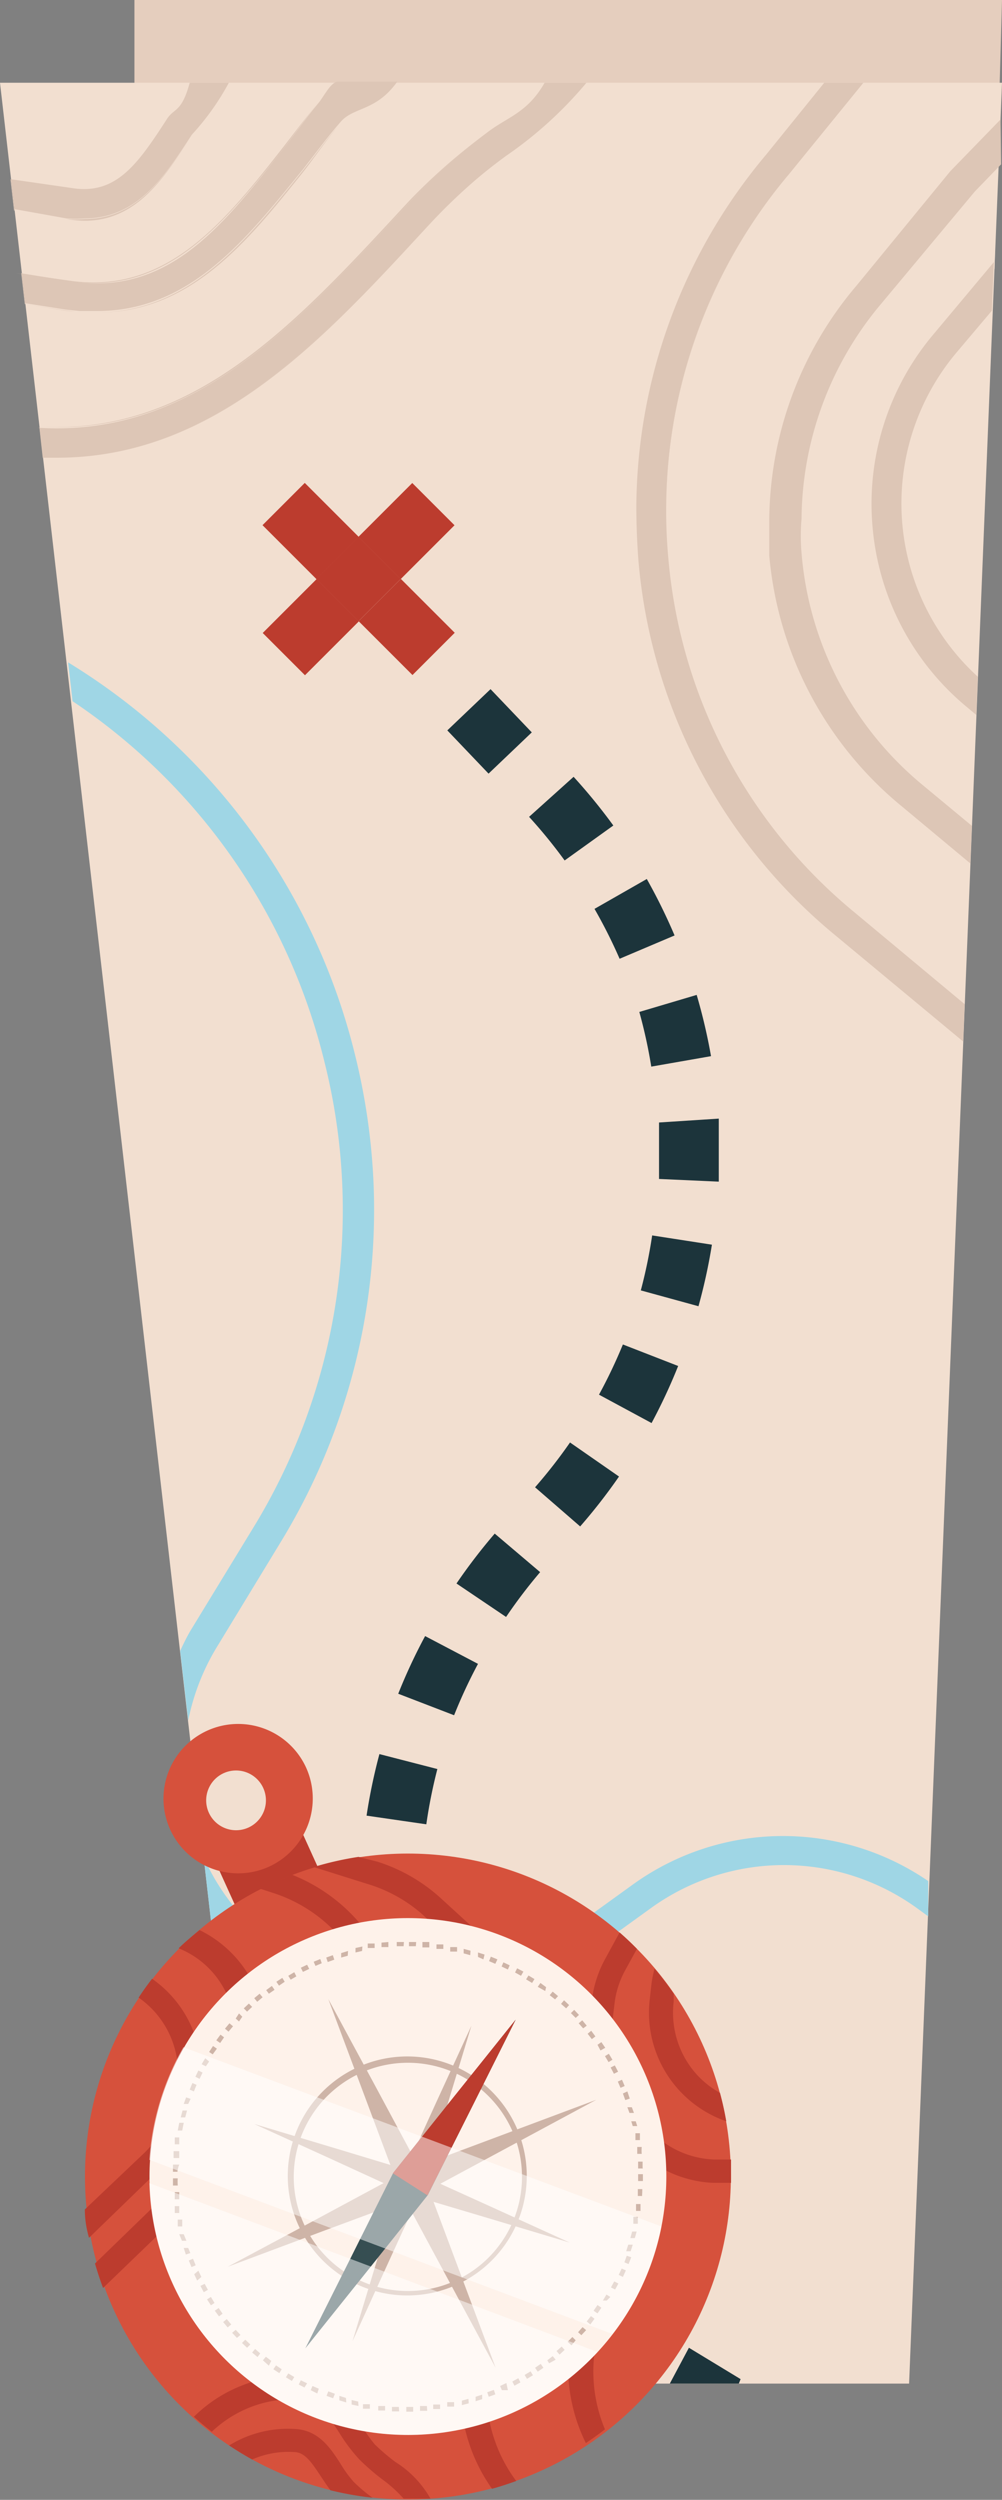 <svg id="Layer_1" data-name="Layer 1" xmlns="http://www.w3.org/2000/svg" viewBox="0 0 33.54 83.67"><rect x="0" y="0" width="33.54" height="83.67" fill="#808080" stroke="none"/><defs><style>.cls-1{fill:#e5cebe;}.cls-2{fill:#f2dfd0;}.cls-3{fill:none;}.cls-4{fill:#9fd6e5;}.cls-5{fill:#ddc6b6;}.cls-6{fill:#1c343b;}.cls-7{fill:#bc3c2e;}.cls-8{fill:#d6513c;}.cls-9{fill:#fef2ea;}.cls-10{fill:#ceb4a7;}.cls-11{fill:#364e52;}.cls-12{fill:#fff;opacity:0.5;}</style></defs><title>map</title><polygon class="cls-1" points="33.54 0 33.29 9 4.5 9 4.5 0 33.54 0"/><polygon class="cls-2" points="33.54 2.77 0 2.77 8.84 79.78 30.43 79.78 33.54 2.77"/><polygon class="cls-3" points="33.49 3.99 34.65 2.77 33.49 3.99 33.49 3.99"/><polygon class="cls-3" points="35.26 29.93 35.25 29.92 32.5 27.64 32.5 27.65 35.26 29.93"/><path class="cls-3" d="M6.81,62.07,6.3,57.63A7.64,7.64,0,0,0,6.81,62.07Z"/><polygon class="cls-3" points="1.32 14.78 0.85 10.41 0.83 10.52 1.31 14.78 1.31 14.78 1.31 14.78 1.32 14.78"/><path class="cls-3" d="M1.42,15.77l.79,6.62s0,.12,0,.13l-.79-6.75Z"/><polygon class="cls-3" points="0.35 5.92 0.36 5.92 0 2.77 0.35 5.92"/><polygon class="cls-3" points="0.63 9.14 0.44 7.05 0.44 6.86 0.59 8.78 0.5 8.78 0.5 9.14 0.63 9.14"/><path class="cls-4" d="M2.23,22.18h0l.15,1.3h0Z"/><path class="cls-5" d="M1.32,14.32h0l.11,1h0Z"/><circle class="cls-5" cx="1.31" cy="14.32" r="0.01" transform="translate(-7.58 3.02) rotate(-32.98)"/><path class="cls-5" d="M1.44,15.31h0Z"/><polygon class="cls-5" points="0.73 9.15 0.71 9.14 0.83 10.18 0.85 10.18 0.73 9.15"/><polygon class="cls-5" points="0.85 10.18 0.83 10.18 0.85 10.18 0.85 10.18"/><polygon class="cls-5" points="0.73 9.14 0.71 9.14 0.71 9.14 0.73 9.15 0.73 9.14"/><polygon class="cls-5" points="0.37 6.01 0.35 6 0.47 7.05 0.49 7.05 0.37 6.01"/><polygon class="cls-5" points="0.49 7.05 0.47 7.05 0.49 7.05 0.49 7.05"/><path class="cls-3" d="M2.66,10.44h0Z"/><path class="cls-3" d="M21.74,63.91a7.6,7.6,0,0,1,9,.08l.33.25v-.05l-.33-.24A7.6,7.6,0,0,0,21.74,63.91Z"/><path class="cls-3" d="M16.83,66a7.62,7.62,0,0,1-2.34.61A7.62,7.62,0,0,0,16.83,66Z"/><path class="cls-3" d="M22.37,18.62c-.05-.57-.07-1.14-.07-1.71q0,.88.07,1.76a17.38,17.38,0,0,0,6.3,11.84l3.83,3.1v0l-3.83-3.1A17.44,17.44,0,0,1,22.37,18.62Z"/><path class="cls-3" d="M31.81,5.73,33.49,4h0L31.81,5.73,28.67,9.56a12.24,12.24,0,0,0-2.92,7.81,12.24,12.24,0,0,1,2.92-7.81Z"/><path class="cls-3" d="M5.59,4c-1,1.55-1.72,2.5-3.21,2.25l-2-.32V6l2,.29C3.87,6.54,4.57,5.54,5.59,4Z"/><path class="cls-3" d="M26.79,18.49q0-.56,0-1.12,0,.57,0,1.14a11.23,11.23,0,0,0,4,7.72l1.68,1.41h0l-1.68-1.41A11.26,11.26,0,0,1,26.79,18.49Z"/><path class="cls-3" d="M9.8,66.68a8.66,8.66,0,0,1-2.71-2.21l-.27-2.35,0,0,2,17.7L7.09,64.56A8.09,8.09,0,0,0,9.8,66.68Z"/><path class="cls-3" d="M21.3,16.92A18.47,18.47,0,0,1,25.65,5.18l1.94-2.4-1.94,2.4A18.47,18.47,0,0,0,21.3,16.92Z"/><path class="cls-3" d="M6,55.26,4.8,44.58l1.5,13v0Z"/><path class="cls-3" d="M12,35.3a21.6,21.6,0,0,1,.55,4.23A21.53,21.53,0,0,0,12,35.3,20.57,20.57,0,0,0,2.5,22.18h0A20.51,20.51,0,0,1,12,35.3Z"/><path class="cls-3" d="M9.89,66.72a8.91,8.91,0,0,0,.83.36A8.56,8.56,0,0,1,9.89,66.72Z"/><path class="cls-4" d="M10.86,35.54A20.35,20.35,0,0,1,8.48,51.13L6.4,54.54c-.14.23-.26.48-.37.72l.27,2.33h0a7.58,7.58,0,0,1,1-2.53l2.08-3.42a21.34,21.34,0,0,0,3.12-12.12,21.73,21.73,0,0,0-.62-4.23,21.34,21.34,0,0,0-9.6-13.12l.15,1.3A20.32,20.32,0,0,1,10.86,35.54Z"/><path class="cls-4" d="M9.34,51.65a21.34,21.34,0,0,0,3.12-12.12A21.34,21.34,0,0,1,9.34,51.65L7.26,55.06a7.58,7.58,0,0,0-1,2.53h0a7.58,7.58,0,0,1,1-2.53Z"/><path class="cls-4" d="M21.15,63.1l-2.91,2.1a7.62,7.62,0,0,1-11.2-2.58c-.09-.16-.15-.34-.23-.51l.27,2.35A8.66,8.66,0,0,0,9.8,66.68l.09,0a8.56,8.56,0,0,0,.83.36,9.54,9.54,0,0,0,1.11.34c.22.05.45.08.68.12,0-.16-.07-.32-.11-.48l2-.37c.06.31.15.61.23.92A8.62,8.62,0,0,0,18.83,66l2.91-2.1a7.6,7.6,0,0,1,9,0l.33.24,0-1.18A8.59,8.59,0,0,0,21.15,63.1Z"/><path class="cls-4" d="M10.73,67.09a8.54,8.54,0,0,0,1.11.34A9.54,9.54,0,0,1,10.73,67.09Z"/><path class="cls-4" d="M9.8,66.68l.09,0Z"/><path class="cls-6" d="M21.45,43.19l1.93.53a18.88,18.88,0,0,0,.45-2.06l-2-.31A16.87,16.87,0,0,1,21.45,43.19Z"/><path class="cls-6" d="M20.05,46.68l1.76.95a18.83,18.83,0,0,0,.89-1.91L20.85,45A17,17,0,0,1,20.05,46.68Z"/><path class="cls-6" d="M22.06,38.67q0,.4,0,.79l2,.09q0-.44,0-.89,0-.61,0-1.22l-2,.13Q22.06,38.12,22.06,38.67Z"/><path class="cls-6" d="M15.28,53l1.66,1.12a17,17,0,0,1,1.14-1.5l-1.52-1.29A19,19,0,0,0,15.28,53Z"/><path class="cls-6" d="M14.08,62.94l-2-.06q0,.31,0,.62,0,.75.06,1.49l2-.16q-.05-.67-.05-1.34Q14.07,63.21,14.08,62.94Z"/><path class="cls-6" d="M20.74,32.09l1.84-.78a19,19,0,0,0-.93-1.89l-1.75,1A17,17,0,0,1,20.74,32.09Z"/><path class="cls-6" d="M18.9,28.8l1.63-1.17A19.12,19.12,0,0,0,19.2,26l-1.49,1.34A17,17,0,0,1,18.9,28.8Z"/><path class="cls-6" d="M13.33,56.69l1.87.72A16.88,16.88,0,0,1,16,55.69l-1.77-.93A18.55,18.55,0,0,0,13.33,56.69Z"/><path class="cls-6" d="M17.91,49.78l1.51,1.31a18.8,18.8,0,0,0,1.3-1.67l-1.64-1.14A17,17,0,0,1,17.91,49.78Z"/><path class="cls-6" d="M12.27,60.77l2,.29a17,17,0,0,1,.37-1.85l-1.94-.5A19,19,0,0,0,12.27,60.77Z"/><rect class="cls-6" x="15.39" y="23.48" width="2" height="2" transform="translate(-12.37 18.08) rotate(-43.65)"/><polygon class="cls-6" points="23.06 78.58 22.42 79.78 24.73 79.78 24.79 79.63 23.06 78.58"/><path class="cls-6" d="M15.48,70.3l-1.83.8A19.1,19.1,0,0,0,14.6,73l1.73-1A17.13,17.13,0,0,1,15.48,70.3Z"/><path class="cls-6" d="M14.83,68.53c-.09-.3-.15-.61-.23-.92a8.62,8.62,0,0,1-2.09-.06c.11.53.25,1.06.4,1.57Z"/><path class="cls-6" d="M18.62,77.85a19.11,19.11,0,0,0,1.67,1.29l1.13-1.65a17.24,17.24,0,0,1-1.5-1.15Z"/><path class="cls-6" d="M21.8,35.7l2-.35a19,19,0,0,0-.48-2.05l-1.92.57A16.88,16.88,0,0,1,21.8,35.7Z"/><path class="cls-6" d="M15.75,74.75a18.94,18.94,0,0,0,1.35,1.63L18.57,75a16.78,16.78,0,0,1-1.2-1.45Z"/><path class="cls-6" d="M14.6,67.61c-.08-.31-.17-.61-.23-.92l-2,.38c0,.16.07.32.11.48A8.62,8.62,0,0,0,14.6,67.61Z"/><rect class="cls-7" x="9.39" y="16.5" width="2" height="2.55" transform="translate(-9.52 12.55) rotate(-45)"/><rect class="cls-7" x="12.61" y="19.71" width="2" height="2.55" transform="translate(-10.85 15.77) rotate(-45)"/><rect class="cls-7" x="12.33" y="16.77" width="2.55" height="2" transform="translate(-8.58 14.83) rotate(-45)"/><rect class="cls-7" x="9.12" y="19.99" width="2.55" height="2" transform="translate(-11.79 13.5) rotate(-45)"/><rect class="cls-7" x="11" y="18.38" width="2" height="2" transform="translate(-10.19 14.16) rotate(-45)"/><path class="cls-5" d="M21.3,16.92q0,.92.07,1.84a18.25,18.25,0,0,0,6.56,12.52l4.31,3.58.05-1.25-3.72-3.1a17.26,17.26,0,0,1-6.2-11.84q-.08-.88-.07-1.76A17.35,17.35,0,0,1,26.41,5.83L28.9,2.77H27.59l-1.94,2.4A18.47,18.47,0,0,0,21.3,16.92Z"/><path class="cls-5" d="M22.3,16.91A17.47,17.47,0,0,1,26.41,5.83,17.35,17.35,0,0,0,22.3,16.91Z"/><path class="cls-5" d="M28.06,31.29a18.32,18.32,0,0,1-6.62-12.52c-.05-.61-.11-1.23-.1-1.84,0,.61,0,1.23.05,1.84a18.39,18.39,0,0,0,6.68,12.52l4.43,3.58h0Z"/><path class="cls-5" d="M31.81,5.73,28.67,9.56a12.24,12.24,0,0,0-2.92,7.81q0,.61,0,1.23A12.25,12.25,0,0,0,30.2,27l2.28,1.9.05-1.26-1.7-1.41a11.25,11.25,0,0,1-4-7.72q-.05-.57,0-1.14a11.3,11.3,0,0,1,2.68-7.22l3.12-3.74.88-.91L33.49,4Z"/><path class="cls-5" d="M30.21,27a12.25,12.25,0,0,1-4.41-8.4c0-.41-.05-.82,0-1.23,0,.41,0,.82,0,1.23A12.26,12.26,0,0,0,30.21,27l2.29,1.9h0Z"/><path class="cls-5" d="M29.21,17.67a8.8,8.8,0,0,0,3.16,6l.31.26.05-1.28A7.85,7.85,0,0,1,32,11.82l1.2-1.42.07-1.63-2,2.39A8.8,8.8,0,0,0,29.21,17.67Z"/><path class="cls-5" d="M16.34,4.41A20.32,20.32,0,0,0,13.7,6.78l-.26.28c-3.59,3.88-7,7.56-12.12,7.26l.11,1H1.9c5.25,0,8.82-3.87,12.28-7.61l.26-.31a19.09,19.09,0,0,1,2.51-2.19,13.33,13.33,0,0,0,2.68-2.44H18.23C17.66,3.77,17,3.91,16.34,4.41Z"/><path class="cls-5" d="M13.44,7.06l.26-.28a20.32,20.32,0,0,1,2.65-2.37A19.86,19.86,0,0,0,13.7,6.72L13.44,7c-3.59,3.88-7,7.57-12.12,7.28h0C6.45,14.61,9.85,10.94,13.44,7.06Z"/><path class="cls-5" d="M14.43,7.4l-.26.31c-3.46,3.74-7,7.61-12.28,7.61H1.44l.46,0c5.25,0,8.82-3.85,12.28-7.6l.26-.28a19.51,19.51,0,0,1,2.51-2.25A19.09,19.09,0,0,0,14.43,7.4Z"/><path class="cls-5" d="M10.65,3.46C10.2,4,9.78,4.62,9.35,5.15c-2,2.56-3.82,4.77-7,4.26L.73,9.15l.12,1,1.34.21.48.05h.58c3.13,0,5-2.42,6.89-4.74.41-.52.83-1.1,1.27-1.6s1.18-.34,1.89-1.34h-2C11.05,2.77,10.84,3.24,10.65,3.46Z"/><path class="cls-5" d="M10.13,5.78c.41-.52.83-1.15,1.27-1.66-.44.5-.85,1.08-1.27,1.6C8.28,8,6.37,10.46,3.24,10.46H2.75c.16,0,.33,0,.49,0C6.37,10.48,8.28,8.09,10.13,5.78Z"/><path class="cls-5" d="M2.66,10.44l-.48-.05L.85,10.18h0l1.34.22C2.35,10.42,2.51,10.42,2.66,10.44Z"/><path class="cls-5" d="M9.35,5.15c.42-.53.85-1.17,1.29-1.69-.44.51-.87,1.1-1.29,1.63-2,2.56-3.93,4.8-7.12,4.29L.5,9.14h0l1.73.26C5.42,9.92,7.31,7.71,9.35,5.15Z"/><path class="cls-5" d="M2.22,7.31a3.74,3.74,0,0,0,.61,0c1.79,0,2.71-1.45,3.59-2.8A8.54,8.54,0,0,0,7.66,2.77H6.35c-.27,1-.52.84-.76,1.21-1,1.55-1.72,2.56-3.21,2.31L.37,6l.12,1Z"/><path class="cls-5" d="M2.83,7.39c1.79,0,2.71-1.51,3.59-2.86-.89,1.35-1.8,2.8-3.59,2.8a3.74,3.74,0,0,1-.61,0L.49,7.05h0l1.73.28A3.93,3.93,0,0,0,2.83,7.39Z"/><rect class="cls-7" x="7.49" y="61.76" width="3.05" height="1.7" transform="translate(-25.04 9.3) rotate(-24.38)"/><path class="cls-8" d="M9,62.48a2.5,2.5,0,1,1,1.25-3.31A2.51,2.51,0,0,1,9,62.48ZM7.53,59.33a1,1,0,1,0,1.26.47A1,1,0,0,0,7.53,59.33Z"/><circle class="cls-8" cx="13.65" cy="72.85" r="10.81" transform="translate(-28.85 12.13) rotate(-24.38)"/><path class="cls-3" d="M22.72,69.92a3.86,3.86,0,0,1-.94-3l.05-.45a3.86,3.86,0,0,1,.11-.57q-.29-.35-.61-.67l-.39.71a3.06,3.06,0,0,0-.36,1.12l-.14,1.19a3.08,3.08,0,0,0,.75,2.4l.54.61a3.1,3.1,0,0,0,2.17,1l.56,0A10.73,10.73,0,0,0,24.31,71,3.87,3.87,0,0,1,22.72,69.92Z"/><path class="cls-7" d="M8.31,71.48l.54-1.12a3.92,3.92,0,0,0,0-3.17l-.34-.74A3.94,3.94,0,0,0,6.68,64.6c-.22.18-.5.41-.7.61a3,3,0,0,1,1.66,1.65L8,67.6A3,3,0,0,1,8,70.09l-.46,1.08a3,3,0,0,1-.66,1l-3.7,3.59c.08.28.17.55.27.82l4-3.86A3.85,3.85,0,0,0,8.31,71.48Z"/><path class="cls-7" d="M6.23,71.36l.18-.42a3.85,3.85,0,0,0-1.32-4.71q-.24.31-.45.63A3.08,3.08,0,0,1,5.7,70.63l-.18.42a3.07,3.07,0,0,1-.68,1l-2,1.9q0,.47.14.95l2.36-2.29A3.84,3.84,0,0,0,6.23,71.36Z"/><path class="cls-7" d="M16.83,77.78a5.77,5.77,0,0,0,.11-4.93l-2.37-5.22a5.79,5.79,0,0,0-.87-1.31l-1.65-1.94a5.76,5.76,0,0,0-2.27-1.63l-.6.25-.46.22.4.13a5,5,0,0,1,2.31,1.54l1.57,2A4.92,4.92,0,0,1,13.67,68L16,73.27a4.89,4.89,0,0,1,0,4.22,5.7,5.7,0,0,0,.47,5.81c.26-.07.56-.17.81-.26A5,5,0,0,1,16.83,77.78Z"/><path class="cls-7" d="M19.89,78.84l.21-2.39A5.74,5.74,0,0,0,20,74.6l-1.51-6.31a5.73,5.73,0,0,0-1.75-2.94l-2-1.83a5.71,5.71,0,0,0-2.11-1.21L12,62.15a10.76,10.76,0,0,0-1.5.34l1.78.56a4.94,4.94,0,0,1,1.83,1l2,1.83a5,5,0,0,1,1.51,2.54l1.51,6.31a5,5,0,0,1,.12,1.6l-.21,2.39a5.73,5.73,0,0,0,.57,3.05q.33-.22.64-.46A5,5,0,0,1,19.89,78.84Z"/><path class="cls-7" d="M13.23,82.4a7.06,7.06,0,0,1-.69-.59A5.1,5.1,0,0,1,12,81c-.43-.66-.92-1.41-1.86-1.47a4.73,4.73,0,0,0-3.65,1.36q.29.26.6.5a4,4,0,0,1,1.1-.74,3.94,3.94,0,0,1,1.9-.34c.56,0,.89.54,1.27,1.12a5.74,5.74,0,0,0,.67.89,7.65,7.65,0,0,0,.76.66,4.53,4.53,0,0,1,.72.65q.45,0,.9,0A3.47,3.47,0,0,0,13.23,82.4Z"/><path class="cls-7" d="M9.83,82.07c.37,0,.59.33.92.83.1.15.2.3.31.45a10.84,10.84,0,0,0,1.41.25l-.11-.08a5.42,5.42,0,0,1-.52-.45,3.9,3.9,0,0,1-.43-.59c-.34-.53-.73-1.13-1.51-1.18a3.75,3.75,0,0,0-2.23.55q.38.25.77.47A3,3,0,0,1,9.83,82.07Z"/><path class="cls-7" d="M21.72,71.26l-.54-.61a3.08,3.08,0,0,1-.75-2.4l.14-1.19a3.06,3.06,0,0,1,.36-1.12l.39-.71q-.28-.29-.58-.55l-.48.88a3.84,3.84,0,0,0-.45,1.4l-.14,1.19a3.86,3.86,0,0,0,.93,3l.54.61a3.88,3.88,0,0,0,2.72,1.3l.61,0q0-.39,0-.78l-.56,0A3.1,3.1,0,0,1,21.72,71.26Z"/><path class="cls-7" d="M23.3,69.41A3.09,3.09,0,0,1,22.55,67l0-.27q-.3-.44-.64-.84a3.86,3.86,0,0,0-.11.57l-.05.45A3.85,3.85,0,0,0,24.31,71q-.08-.47-.21-.95A3.08,3.08,0,0,1,23.3,69.41Z"/><circle class="cls-9" cx="13.65" cy="72.85" r="8.65" transform="translate(-28.85 12.13) rotate(-24.38)"/><polygon class="cls-10" points="11.21 71.9 8.51 71.09 11.08 72.26 13.65 73.44 16.37 74.25 19.07 75.06 16.5 73.89 13.92 72.72 11.21 71.9"/><polygon class="cls-10" points="12.62 75.65 11.8 78.36 12.97 75.79 14.15 73.21 14.96 70.5 15.78 67.8 14.6 70.37 13.43 72.94 12.62 75.65"/><polygon class="cls-10" points="10.61 74.27 7.62 75.87 10.8 74.68 13.98 73.5 16.97 71.89 19.96 70.28 16.78 71.47 13.6 72.66 10.61 74.27"/><polygon class="cls-10" points="14.98 76.26 16.59 79.25 15.4 76.07 14.21 72.89 12.6 69.89 10.99 66.91 12.18 70.09 13.37 73.27 14.98 76.26"/><path class="cls-10" d="M15.29,76.47a4,4,0,1,1,2-5.26A4,4,0,0,1,15.29,76.47Zm-3.21-7.09a3.82,3.82,0,1,0,5.05,1.9A3.82,3.82,0,0,0,12.08,69.38Z"/><polygon class="cls-11" points="11.69 75.67 10.22 78.6 12.27 76.04 14.32 73.47 15.79 70.53 17.26 67.6 15.21 70.17 13.16 72.73 11.69 75.67"/><polygon class="cls-7" points="14.31 73.48 15.79 70.54 17.26 67.6 15.2 70.17 13.15 72.74 14.31 73.48"/><path class="cls-10" d="M16.9,80l-.1,0-.06-.14.21-.1L17,80Zm-.32.14-.22.08-.05-.15.22-.08Zm.64-.29-.07-.14.2-.11.07.14Zm-1.08.45-.22.07,0-.15.22-.07Zm1.5-.68-.08-.13.2-.12.08.13Zm-1.95.82-.23.06,0-.15.22-.06ZM18,79.38l-.09-.13.19-.13.09.13Zm-2.8,1.17-.23,0,0-.15.23,0Zm3.18-1.45L18.32,79l.18-.14.1.12Zm-3.65,1.53-.23,0,0-.15.23,0Zm4-1.82-.1-.12.17-.15.1.11ZM14.3,80.69l-.24,0v-.16l.23,0Zm4.83-2.19L19,78.38l.16-.16.11.11Zm-5.3,2.22H13.6v-.16h.23Zm5.63-2.56-.11-.1.15-.17.12.1Zm-6.1,2.55h-.24v-.15h.23Zm6.4-2.91-.12-.1.14-.18.12.09Zm-6.87,2.88-.23,0,0-.15.23,0ZM20,77.43l-.13-.09.13-.19.13.09Zm-7.62,3.19-.23,0,0-.15.23,0ZM20.31,77,20.18,77l.12-.2.13.08ZM12,80.53l-.23-.05,0-.15.22.05Zm8.59-3.9-.14-.07.11-.2.14.07Zm-9,3.78-.23-.07,0-.15.22.07Zm9.26-4.2-.14-.07.1-.21.14.06Zm-9.7,4.06-.22-.08.06-.15.22.08Zm9.89-4.49-.14-.06.08-.22.15.05ZM10.62,80.11,10.4,80l.06-.14.21.09Zm10.49-4.76-.15,0,.07-.22.15,0ZM10.19,79.91,10,79.81l.07-.14.21.1Zm11.06-5-.15,0,.06-.22.15,0ZM9.77,79.69l-.2-.12.08-.13.2.12Zm11.58-5.26-.15,0,0-.23.15,0Zm-12,5-.2-.13.09-.13.19.13ZM21.44,74l-.15,0,0-.23.15,0ZM9,79.18,8.8,79l.1-.12.18.14Zm12.5-5.68h-.15q0-.11,0-.23h.15Q21.5,73.39,21.49,73.51ZM8.62,78.89l-.18-.15.1-.12.17.15ZM21.52,73h-.16q0-.12,0-.23h.16Q21.52,72.92,21.52,73ZM8.27,78.58l-.17-.16.11-.11.17.16Zm13.25-6h-.16q0-.12,0-.23h.15Q21.51,72.45,21.51,72.56ZM7.93,78.25l-.16-.17.12-.1.16.17Zm13.55-6.16h-.15q0-.11,0-.23l.15,0Q21.47,72,21.48,72.09ZM7.62,77.9l-.15-.18.12-.1.15.18Zm13.8-6.27-.15,0,0-.23.15,0ZM7.33,77.53l-.14-.19.13-.09.13.19Zm14-6.37-.15,0L21.13,71l.15,0Zm-14.27,6-.13-.2.13-.08.12.2Zm14.16-6.44-.15,0L21,70.53l.15,0Zm-14.4,6-.11-.21.14-.07.11.2Zm14.26-6.48-.15.05-.08-.22L21,70ZM6.6,76.33l-.1-.21L6.64,76l.1.21Zm14.31-6.51-.14.06-.09-.21v0l.14-.06,0,0Zm-14.36,6-.14.06-.09-.22.14-.06Zm14-6.41-.11-.21.14-.07.11.21Zm-14.18,6-.15.05-.07-.22.15,0Zm14-6.39-.12-.2.13-.08.12.2ZM6.24,75l-.15,0L6,74.78l.15,0ZM20.1,68.63,20,68.44l.13-.09.13.19Zm-14,5.89-.15,0,0-.23.15,0Zm13.71-6.27-.14-.18.12-.1.14.19ZM6,74.07l-.15,0,0-.23.15,0Zm13.52-6.18-.15-.17.12-.1.15.18ZM6,73.61l-.15,0q0-.12,0-.24H6Q6,73.5,6,73.61Zm13.27-6.07-.16-.16.11-.11.16.17ZM5.95,73.15H5.79q0-.12,0-.24h.16Q5.94,73,5.95,73.15Zm13-5.93-.17-.15.1-.12.17.16Zm-13,5.47H5.79q0-.12,0-.24H6Q5.95,72.57,5.94,72.69Zm12.63-5.77-.18-.14.1-.12.18.15ZM6,72.23H5.81q0-.12,0-.23L6,72Q6,72.11,6,72.23Zm12.25-5.59L18,66.5l.09-.13.19.14ZM6,71.77l-.15,0,0-.23.15,0Zm11.81-5.4-.2-.12.08-.13.2.12ZM6.1,71.31l-.15,0L6,71.05l.15,0Zm11.34-5.18-.2-.11.07-.14.21.11ZM6.2,70.87l-.15,0,.06-.23.15,0ZM17,65.92l-.21-.1.06-.14.21.1Zm-10.7,4.5-.15,0,.08-.22.15.05Zm10.28-4.69-.21-.09.06-.15.22.09ZM6.49,70l-.14-.06.09-.22.14.06Zm9.69-4.42L16,65.5l0-.15.22.07Zm-9.5,4-.14-.07.1-.21.14.07Zm9.06-4.14-.22-.06,0-.15.23.06ZM6.89,69.16l-.14-.07.12-.2L7,69Zm8.41-3.84-.23,0,0-.15.23,0ZM7.12,68.76,7,68.68l.13-.2.13.09Zm7.72-3.53-.23,0,0-.15.23,0ZM7.37,68.38l-.13-.09.14-.19.12.09Zm7-3.2-.23,0V65l.23,0ZM7.65,68l-.12-.1.15-.18.12.1Zm6.27-2.86h-.23V65h.24ZM8,67.66l-.11-.1L8,67.39l.11.11Zm5.51-2.52h-.23V65h.24ZM8.27,67.33l-.11-.11.17-.16.11.11ZM13,65.17l-.23,0,0-.15L13,65ZM8.61,67l-.1-.12.18-.15.1.12Zm3.93-1.8-.23,0,0-.15.23,0ZM9,66.73l-.09-.12.19-.14.09.13Zm3.12-1.43-.22.05,0-.15.23-.05ZM9.34,66.46l-.09-.13.2-.13.08.13Zm2.3-1-.22.06,0-.15.23-.07Zm-1.91.8-.08-.13.2-.12.07.14Zm1.46-.67-.22.08-.05-.15.22-.08ZM10.14,66l-.07-.14.21-.1.07.14Zm.63-.29-.21.09-.06-.14.22-.09Z"/><path class="cls-3" d="M5,73.07l15,5.65q.27-.29.5-.6L5,72.29Q5,72.68,5,73.07Z"/><path class="cls-3" d="M21.53,69.28a8.65,8.65,0,0,0-15.36-.77l16,6A8.61,8.61,0,0,0,21.53,69.28Z"/><path class="cls-12" d="M22.14,74.52l-16-6A8.69,8.69,0,0,0,5,72.29l15.5,5.83A8.69,8.69,0,0,0,22.14,74.52Z"/><path class="cls-12" d="M5.77,76.42A8.66,8.66,0,0,0,20,78.72L5,73.07A8.62,8.62,0,0,0,5.77,76.42Z"/></svg>